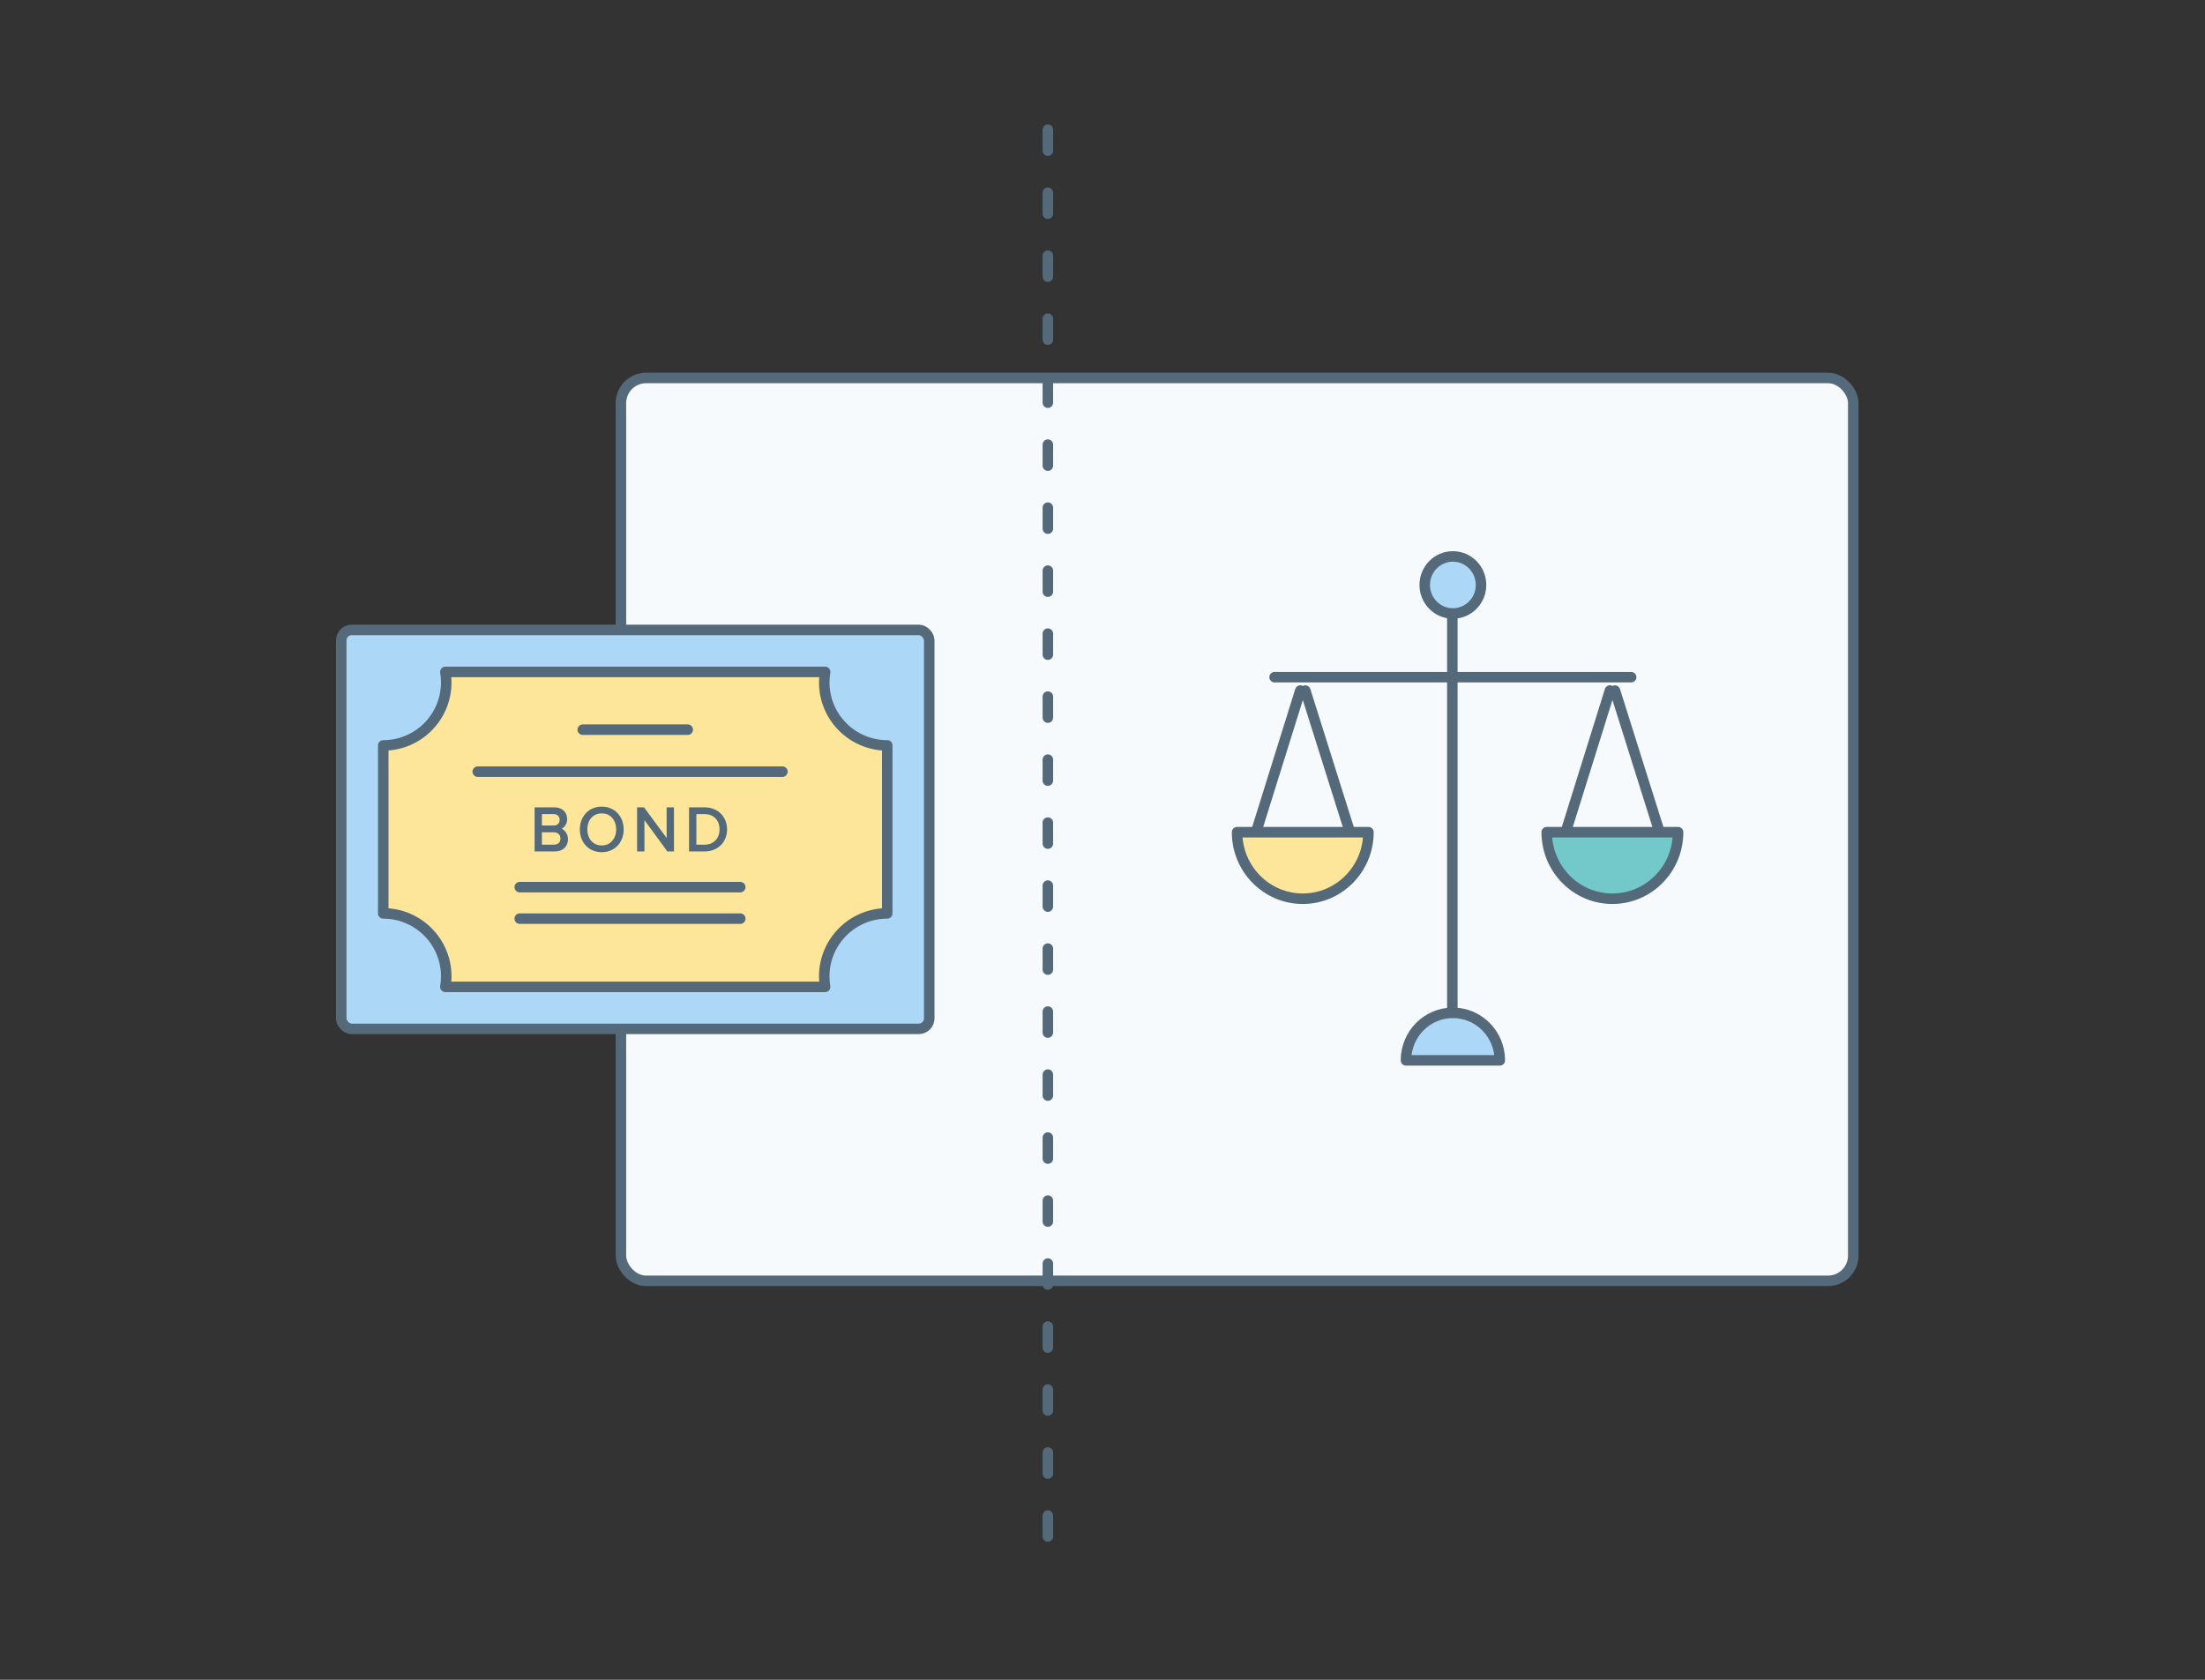 <?xml version="1.0" encoding="UTF-8" standalone="no"?>
<svg width="210px" height="160px" viewBox="0 0 210 160" version="1.1" xmlns="http://www.w3.org/2000/svg" xmlns:xlink="http://www.w3.org/1999/xlink" xmlns:sketch="http://www.bohemiancoding.com/sketch/ns">
    <rect x="0" y="0" width="210" height="160" fill="#333333" stroke="none"/>
    <!-- Generator: Sketch 3.3.1 (12002) - http://www.bohemiancoding.com/sketch -->
    <title>icons</title>
    <desc>Created with Sketch.</desc>
    <defs></defs>
    <g id="Website" stroke="none" stroke-width="1" fill="none" fill-rule="evenodd" sketch:type="MSPage">
        <g id="icons" sketch:type="MSArtboardGroup" stroke="#546979">
            <g id="icon-bonds" sketch:type="MSLayerGroup" transform="translate(32, 12)">
                <g id="Group" sketch:type="MSShapeGroup" stroke-linecap="round" stroke-linejoin="round">
                    <rect id="Rectangle-2407-Copy-8" fill="#F6FAFC" x="27.135" y="24" width="117.365" height="86" rx="2.4"></rect>
                    <g id="Diploma-Copy-2" transform="translate(0.5, 48)">
                        <rect id="Rectangle-1568" fill="#ACD7F7" x="0" y="0" width="56" height="38" rx="1"></rect>
                        <path d="M4,27 L4,11 C7.314,11 10,8.314 10,5 C10,4.659 9.972,4.325 9.917,4 L9.917,4 L46.083,4 L46.083,4 C46.028,4.325 46,4.659 46,5 C46,8.314 48.686,11 52,11 L52,27 L52,27 C48.686,27 46,29.686 46,33 C46,33.341 46.028,33.675 46.083,34 L9.917,34 C9.972,33.675 10,33.341 10,33 C10,29.686 7.314,27 4,27 Z" id="Rectangle-1569" fill="#FDE699"></path>
                        <path d="M13,13.5 L42.017,13.5" id="Line"></path>
                        <path d="M17,24.5 L38,24.5" id="Line"></path>
                        <path d="M17,27.5 L38,27.5" id="Line"></path>
                        <path d="M23,9.5 L33,9.5" id="Line"></path>
                    </g>
                    <g id="Balance-Copy-2" transform="translate(85.817, 41)">
                        <path d="M3.574,11.5 L37.532,11.5" id="Line"></path>
                        <path d="M20.5,5.434 L20.5,43.482" id="Line"></path>
                        <ellipse id="Oval-1393" fill="#ACD7F7" cx="20.553" cy="2.717" rx="2.681" ry="2.717"></ellipse>
                        <path d="M25.021,48 C25.021,45.499 23.021,43.472 20.553,43.472 C18.086,43.472 16.085,45.499 16.085,48 L25.021,48 Z" id="Oval-1394" fill="#ACD7F7"></path>
                        <path d="M42,32.604 C42,29.102 39.199,26.264 35.745,26.264 C32.29,26.264 29.489,29.102 29.489,32.604 L42,32.604 Z" id="Oval-1395" fill="#73C9C9" transform="translate(35.745, 29.434) scale(1, -1) translate(-35.745, -29.434) "></path>
                        <path d="M35.51,12.772 L31.364,26.046" id="Path-3452"></path>
                        <path d="M40.18,12.781 L35.989,26.089" id="Path-3452" transform="translate(38.085, 19.435) scale(-1, 1) translate(-38.085, -19.435) "></path>
                        <path d="M12.511,32.604 C12.511,29.102 9.71,26.264 6.255,26.264 C2.801,26.264 0,29.102 0,32.604 L12.511,32.604 Z" id="Oval-1396" fill="#FDE699" transform="translate(6.255, 29.434) scale(1, -1) translate(-6.255, -29.434) "></path>
                        <path d="M6.021,12.772 L1.875,26.046" id="Path-3453"></path>
                        <path d="M10.691,12.781 L6.5,26.089" id="Path-3454" transform="translate(8.596, 19.435) scale(-1, 1) translate(-8.596, -19.435) "></path>
                    </g>
                    <path d="M67.796,0.354 L67.796,134.354" id="Line-Copy-23" stroke-dasharray="2,4"></path>
                </g>
                <path d="M20.836,69 C21.568,69 21.994,68.562 21.994,67.92 C21.994,67.44 21.64,67.002 21.214,66.936 C21.58,66.858 21.916,66.522 21.916,66.018 C21.916,65.418 21.49,64.998 20.794,64.998 L19.012,64.998 L19.012,69 L20.836,69 Z M20.71,66.732 L19.51,66.732 L19.51,65.442 L20.71,65.442 C21.16,65.442 21.4,65.73 21.4,66.09 C21.4,66.456 21.16,66.732 20.71,66.732 L20.71,66.732 Z M20.734,68.556 L19.51,68.556 L19.51,67.176 L20.734,67.176 C21.226,67.176 21.478,67.5 21.478,67.866 C21.478,68.292 21.202,68.556 20.734,68.556 L20.734,68.556 Z M25.31,69.072 C26.492,69.072 27.296,68.184 27.296,67.002 C27.296,65.82 26.492,64.932 25.31,64.932 C24.122,64.932 23.324,65.82 23.324,67.002 C23.324,68.184 24.122,69.072 25.31,69.072 L25.31,69.072 Z M25.31,68.628 C24.41,68.628 23.84,67.932 23.84,67.002 C23.84,66.066 24.41,65.376 25.31,65.376 C26.204,65.376 26.78,66.066 26.78,67.002 C26.78,67.932 26.204,68.628 25.31,68.628 L25.31,68.628 Z M32.088,69 L32.088,64.998 L31.59,64.998 L31.59,68.124 L29.286,64.998 L28.776,64.998 L28.776,69 L29.274,69 L29.274,65.808 L31.608,69 L32.088,69 Z M35.092,69 C36.334,69 37.144,68.142 37.144,67.002 C37.144,65.868 36.334,64.998 35.092,64.998 L33.724,64.998 L33.724,69 L35.092,69 Z M35.092,68.556 L34.222,68.556 L34.222,65.442 L35.092,65.442 C36.082,65.442 36.628,66.138 36.628,67.002 C36.628,67.86 36.064,68.556 35.092,68.556 L35.092,68.556 Z" id="BOND" stroke-width="0.2" fill="#546979" sketch:type="MSShapeGroup"></path>
            </g>
        </g>
    </g>
</svg>